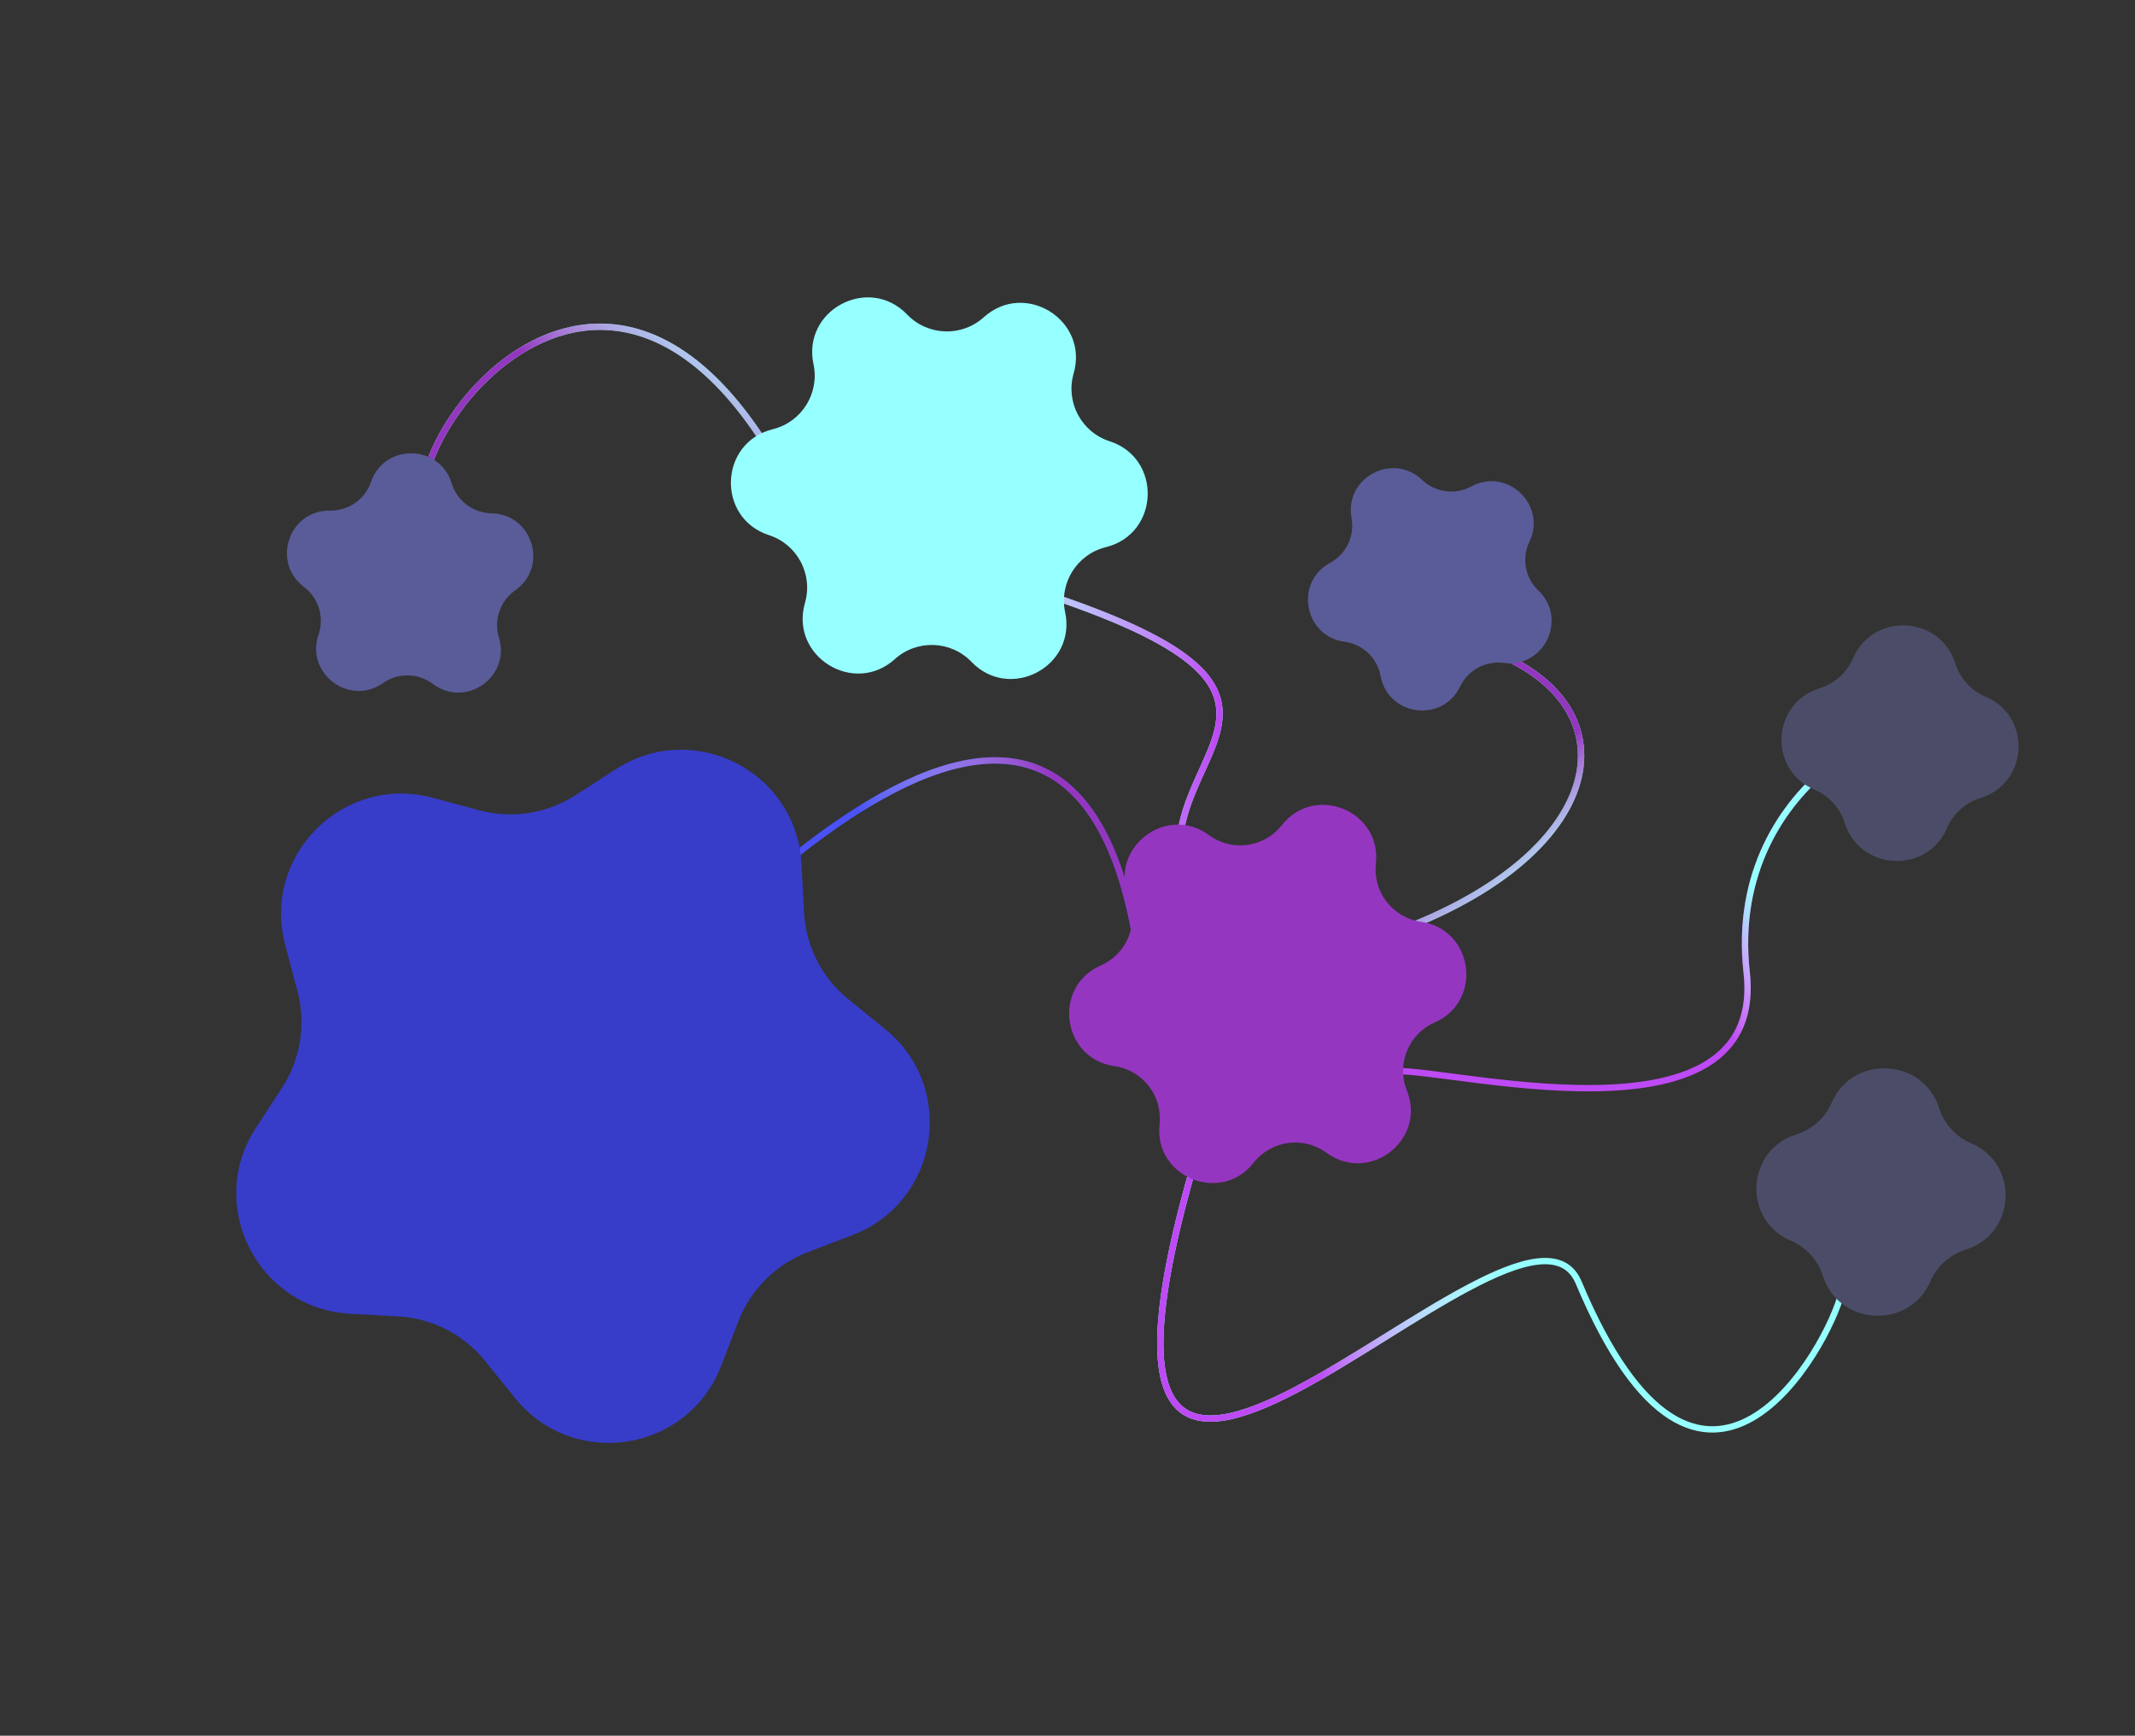 <svg width="337" height="274" viewBox="0 0 337 274" fill="none" xmlns="http://www.w3.org/2000/svg">
<rect x="0" y="0" width="337" height="274" fill="#333333" stroke="none"/>
<path d="M180.7 160.2C174.2 69.2 99.9 160.9 95.2 163.7" stroke="#4A51F5"/>
<path d="M180.7 160.2C174.2 69.2 99.9 160.9 95.2 163.7" stroke="url(#paint0_linear)"/>
<path d="M190.2 178C159.2 278 239.9 180.2 249.2 202.5C268.7 249 288.7 212.5 290.7 204" stroke="#96FFFF"/>
<path d="M190.2 178C159.2 278 239.9 180.2 249.2 202.5C268.7 249 288.7 212.5 290.7 204" stroke="url(#paint1_linear)"/>
<path d="M167.2 94.5C215.2 111 178.4 119.7 187.7 142" stroke="#96FFFF"/>
<path d="M167.2 94.5C215.2 111 178.4 119.7 187.7 142" stroke="url(#paint2_linear)"/>
<path d="M303.2 118C305.3 109.8 272.2 122 275.7 153.5C279.1 184.1 220.8 166.3 219 169.5" stroke="#BE4AF5"/>
<path d="M303.2 118C305.3 109.8 272.2 122 275.7 153.5C279.1 184.1 220.8 166.3 219 169.5" stroke="url(#paint3_linear)"/>
<path d="M216.2 148.5C253.7 136.5 259.2 111.5 234.7 102.5M131.7 93C103.2 15.5 61.7 68 67.2 81.5" stroke="#96FFFF"/>
<path d="M216.2 148.5C253.7 136.5 259.2 111.5 234.7 102.5" stroke="url(#paint4_linear)"/>
<path d="M131.7 93C103.2 15.5 61.7 68 67.2 81.5" stroke="url(#paint5_linear)"/>
<path d="M97.23 121.412C109.504 113.487 125.758 121.804 126.511 136.395L126.901 143.959C127.178 149.324 129.714 154.322 133.88 157.714L139.754 162.496C151.084 171.72 148.197 189.748 134.553 194.973L127.48 197.682C122.462 199.603 118.493 203.559 116.555 208.57L113.822 215.634C108.55 229.26 90.512 232.085 81.326 220.724L76.565 214.834C73.187 210.656 68.198 208.103 62.834 207.808L55.271 207.392C40.682 206.589 32.422 190.307 40.389 178.06L44.519 171.711C47.449 167.207 48.335 161.674 46.958 156.481L45.017 149.16C41.272 135.037 54.204 122.149 68.314 125.942L75.629 127.908C80.817 129.302 86.353 128.435 90.867 125.521L97.23 121.412Z" fill="#373DC9"/>
<path d="M202.328 130.268C207.513 123.668 218.101 127.995 217.18 136.337C216.686 140.812 219.832 144.872 224.289 145.511C232.597 146.702 234.144 158.035 226.458 161.408C222.336 163.218 220.393 167.973 222.068 172.152C225.191 179.942 216.15 186.948 209.385 181.979C205.757 179.314 200.668 180.008 197.886 183.549C192.701 190.148 182.113 185.821 183.034 177.479C183.528 173.004 180.382 168.944 175.925 168.305C167.617 167.114 166.07 155.781 173.755 152.408C177.878 150.598 179.821 145.844 178.146 141.665C175.023 133.874 184.064 126.868 190.829 131.837C194.457 134.502 199.546 133.808 202.328 130.268Z" fill="#9536C1"/>
<path d="M232.234 76.793C237.908 73.723 244.196 79.707 241.411 85.526C240.165 88.128 240.737 91.237 242.827 93.225C247.5 97.673 243.752 105.502 237.357 104.651C234.497 104.271 231.718 105.775 230.472 108.377C227.686 114.196 219.082 113.051 217.915 106.706C217.393 103.869 215.104 101.69 212.244 101.309C205.849 100.458 204.279 91.921 209.953 88.851C212.49 87.478 213.855 84.627 213.333 81.789C212.166 75.444 219.8 71.313 224.474 75.761C226.564 77.749 229.697 78.166 232.234 76.793Z" fill="#595C98"/>
<path d="M289.13 174.062C292.438 166.428 303.56 166.991 306.08 174.92C306.871 177.41 308.719 179.457 311.124 180.477C318.806 183.735 318.246 194.804 310.274 197.27C307.778 198.042 305.733 199.891 304.694 202.288C301.386 209.923 290.265 209.36 287.745 201.43C286.954 198.941 285.106 196.894 282.7 195.874C275.018 192.616 275.579 181.546 283.551 179.081C286.047 178.309 288.092 176.459 289.13 174.062Z" fill="#4B4D68"/>
<path d="M292.499 103.91C295.665 96.603 306.226 97.138 308.637 104.727C309.39 107.095 311.142 109.023 313.43 109.993C320.738 113.093 320.205 123.624 312.621 125.969C310.247 126.704 308.309 128.445 307.321 130.725C304.155 138.031 293.594 137.497 291.183 129.908C290.43 127.54 288.678 125.612 286.39 124.641C279.082 121.542 279.615 111.011 287.199 108.665C289.573 107.931 291.511 106.19 292.499 103.91Z" fill="#4B4D68"/>
<path d="M58.557 76.082C60.665 69.947 69.392 70.094 71.292 76.296C72.142 79.07 74.681 80.981 77.581 81.03C84.067 81.14 86.624 89.485 81.312 93.208C78.937 94.874 77.904 97.879 78.754 100.653C80.654 106.855 73.507 111.865 68.324 107.964C66.007 106.22 62.829 106.166 60.454 107.831C55.142 111.555 48.169 106.307 50.277 100.172C51.22 97.429 50.289 94.39 47.971 92.646C42.789 88.745 45.626 80.491 52.111 80.6C55.012 80.649 57.614 78.825 58.557 76.082Z" fill="#595C98"/>
<path d="M155.285 50.082C161.788 44.221 171.901 50.551 169.471 58.961C168.167 63.472 170.678 68.204 175.145 69.653C183.472 72.355 183.047 84.277 174.548 86.378C169.99 87.505 167.147 92.046 168.126 96.639C169.95 105.201 159.412 110.794 153.344 104.484C150.088 101.099 144.735 100.908 141.246 104.052C134.744 109.913 124.631 103.583 127.061 95.173C128.364 90.662 125.853 85.93 121.386 84.481C113.059 81.779 113.484 69.857 121.983 67.756C126.542 66.629 129.384 62.088 128.406 57.495C126.581 48.933 137.119 43.34 143.188 49.65C146.443 53.035 151.797 53.226 155.285 50.082Z" fill="#96FFFF"/>
<defs>
<linearGradient id="paint0_linear" x1="172.245" y1="137.541" x2="138.744" y2="150.871" gradientUnits="userSpaceOnUse">
<stop stop-color="#9536C1"/>
<stop offset="0.859" stop-color="white" stop-opacity="0"/>
</linearGradient>
<linearGradient id="paint1_linear" x1="181.055" y1="200.802" x2="237.778" y2="202.94" gradientUnits="userSpaceOnUse">
<stop offset="0.487" stop-color="#BE4AF5"/>
<stop offset="1" stop-color="white" stop-opacity="0"/>
</linearGradient>
<linearGradient id="paint2_linear" x1="135.289" y1="116.527" x2="192.013" y2="118.665" gradientUnits="userSpaceOnUse">
<stop stop-color="white" stop-opacity="0"/>
<stop offset="1" stop-color="#BE4AF5"/>
</linearGradient>
<linearGradient id="paint3_linear" x1="271" y1="129.5" x2="253.648" y2="139.04" gradientUnits="userSpaceOnUse">
<stop offset="0.002" stop-color="#96FFFF"/>
<stop offset="0.74" stop-color="white" stop-opacity="0"/>
</linearGradient>
<linearGradient id="paint4_linear" x1="231.783" y1="129.752" x2="246.182" y2="147.225" gradientUnits="userSpaceOnUse">
<stop stop-color="#9536C1"/>
<stop offset="1" stop-color="white" stop-opacity="0"/>
</linearGradient>
<linearGradient id="paint5_linear" x1="105.369" y1="74.522" x2="127.677" y2="47.452" gradientUnits="userSpaceOnUse">
<stop stop-color="#9536C1"/>
<stop offset="1" stop-color="white" stop-opacity="0"/>
</linearGradient>
</defs>
</svg>
